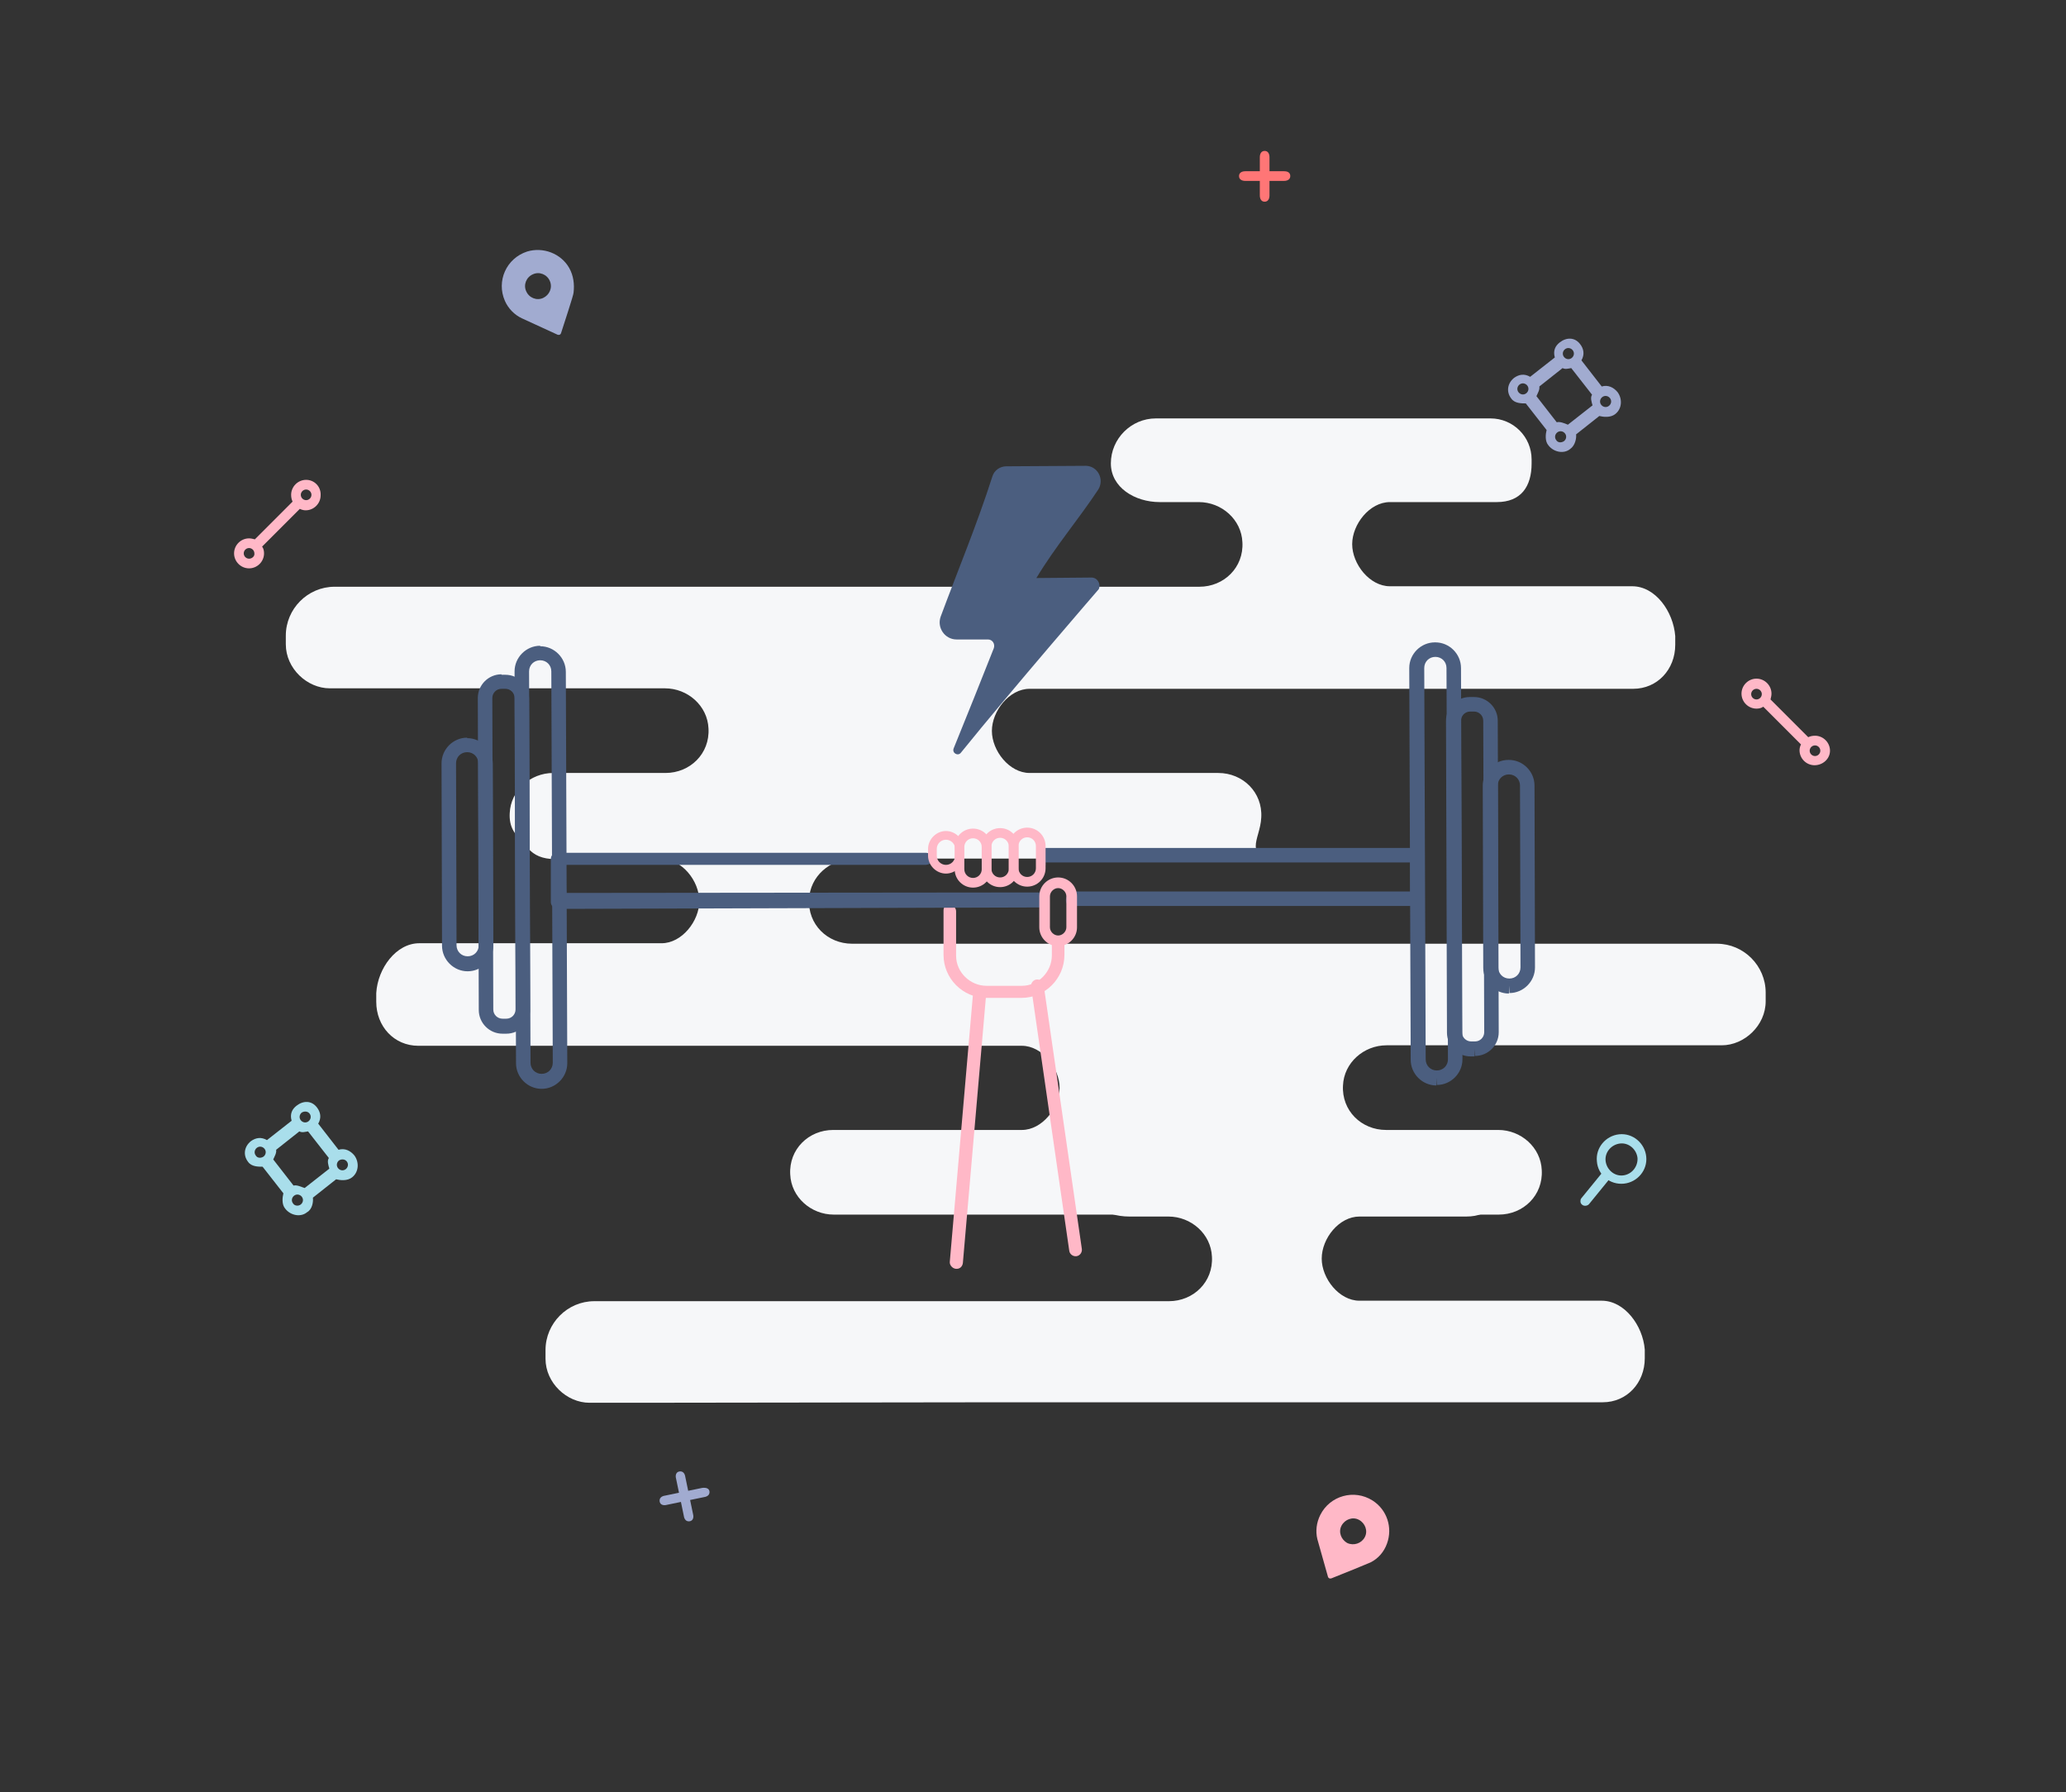 <?xml version="1.0" encoding="utf-8"?>
<!-- Generator: Adobe Illustrator 19.0.0, SVG Export Plug-In . SVG Version: 6.00 Build 0)  -->
<svg version="1.1" id="Layer_1" xmlns="http://www.w3.org/2000/svg" xmlns:xlink="http://www.w3.org/1999/xlink" x="0px" y="0px"
	 viewBox="0 0 427.2 370.5" enable-background="new 0 0 427.2 370.5" xml:space="preserve">
<rect x="0" y="0" width="427.2" height="370.5" fill="#333333" stroke="none"/>
<g id="XMLID_66_">
	<path id="XMLID_68_" fill="#F6F7F9" d="M206.6,289.9h124.8c5,0,8.7-4,8.7-9.1V279c-0.4-5-4.2-10.1-8.9-10.1h-50.1
		c-4.2,0-7.8-4.6-7.8-8.7c0-4.2,3.6-8.7,7.8-8.7h22.1c5,0,7.2-3.2,7.2-8v-0.8c0-4.7-3.8-8.5-8.5-8.5h-69.2c-5.1,0-9.3,4.2-9.3,9.3
		c0,5,5,8,10.1,8h8.1c4.7,0,8.8,3.6,9,8.3c0.3,5.2-3.8,9.2-8.9,9.2H122.9c-5.6,0-10.1,4.6-10.1,10.1v1.8c0,5,4.4,9.1,9.1,9.1h9.3"/>
	<path id="XMLID_69_" fill="#F6F7F9" d="M337.5,121.2h-50.1c-4.2,0-7.8-4.6-7.8-8.7s3.6-8.7,7.8-8.7h22.1c5,0,7.2-3.2,7.2-8V95
		c0-4.7-3.8-8.5-8.5-8.5h-69.2c-5.1,0-9.3,4.2-9.3,9.3c0,5,5,8,10.1,8h8.1c4.7,0,8.8,3.6,9,8.3c0.3,5.2-3.8,9.2-8.9,9.2H69.2
		c-5.6,0-10.1,4.6-10.1,10.1v1.8c0,5,4.4,9.1,9.1,9.1h69.3c4.7,0,8.8,3.6,9,8.3c0.3,5.2-3.8,9.2-8.9,9.2h-23.2c-4.7,0-8.8,3.6-9,8.3
		c-0.3,5.2,3.8,9.2,22.3,9.4h137.5c-8.7-0.2-4.6-3.8-4.4-8.5c0.3-5.2-3.8-9.2-8.9-9.2h-39c-4.2,0-7.8-4.6-7.8-8.7s3.6-8.7,7.8-8.7
		h124.8c5,0,8.7-4,8.7-9.1v-1.8C346,126.4,342.3,121.2,337.5,121.2z"/>
	<path id="XMLID_70_" fill="#F6F7F9" d="M86.7,195h50.1c4.2,0,7.8-4.6,7.8-8.7c0-4.2-3.6-8.7-7.8-8.7h-22.1c-5,0-7.2-3.2-7.2-8v-0.8
		c0-4.7,3.8-8.5,8.5-8.5h69.2c5.1,0,9.3,4.2,9.3,9.3c0,5-5,8-10.1,8h-8.1c-4.7,0-8.8,3.6-9,8.3c-0.3,5.2,3.8,9.2,8.9,9.2H355
		c5.6,0,10.1,4.6,10.1,10.1v1.8c0,5-4.4,9.1-9.1,9.1h-69.3c-4.7,0-8.8,3.6-9,8.3c-0.3,5.2,3.8,9.2,8.9,9.2h23.2c4.7,0,8.8,3.6,9,8.3
		c0.3,5.2-3.8,9.2-8.9,9.2H172.4c-4.7,0-8.8-3.6-9-8.3c-0.3-5.2,3.8-9.2,8.9-9.2h39c4.2,0,7.8-4.6,7.8-8.7s-3.6-8.7-7.8-8.7H86.5
		c-5,0-8.7-4-8.7-9.1v-1.8C78.1,200.2,81.9,195,86.7,195z"/>
	<path id="XMLID_74_" fill="#FFB8C7" d="M63.3,99.2c-1.7,0-3.1,1.4-3.1,3.1c0,0.5,0.1,1,0.3,1.4l-7.8,7.8c-0.4-0.1-0.8-0.2-1.2-0.2
		c-1.7,0-3.1,1.4-3.1,3.1c0,1.7,1.4,3.1,3.1,3.1c1.7,0,3.1-1.4,3.1-3.1c0-0.5-0.1-1-0.4-1.4l7.8-7.8c0.4,0.2,0.8,0.3,1.2,0.3
		c1.7,0,3.1-1.4,3.1-3.1C66.4,100.6,65,99.2,63.3,99.2z M51.5,115.5c-0.6,0-1.1-0.5-1.1-1.1c0-0.6,0.5-1.1,1.1-1.1s1.1,0.5,1.1,1.1
		C52.7,115,52.1,115.5,51.5,115.5z M63.3,103.4c-0.6,0-1.1-0.5-1.1-1.1c0-0.6,0.5-1.1,1.1-1.1c0.6,0,1.1,0.5,1.1,1.1
		C64.4,102.9,63.9,103.4,63.3,103.4z"/>
	<path id="XMLID_78_" fill="#FFB8C7" d="M378.4,155.2c0-1.7-1.4-3.1-3.1-3.1c-0.5,0-1,0.1-1.4,0.3l-7.8-7.8c0.1-0.4,0.2-0.8,0.2-1.2
		c0-1.7-1.4-3.1-3.1-3.1s-3.1,1.4-3.1,3.1s1.4,3.1,3.1,3.1c0.5,0,1-0.1,1.4-0.4l7.8,7.8c-0.2,0.4-0.3,0.8-0.3,1.2
		c0,1.7,1.4,3.1,3.1,3.1S378.4,156.9,378.4,155.2z M362.1,143.5c0-0.6,0.5-1.1,1.1-1.1c0.6,0,1.1,0.5,1.1,1.1s-0.5,1.1-1.1,1.1
		C362.6,144.6,362.1,144.1,362.1,143.5z M374.2,155.2c0-0.6,0.5-1.1,1.1-1.1c0.6,0,1.1,0.5,1.1,1.1c0,0.6-0.5,1.1-1.1,1.1
		C374.7,156.3,374.2,155.8,374.2,155.2z"/>
	<path id="XMLID_85_" fill="#A1ABD0" d="M325.9,89.8l4.8-3.8c0.8,0.2,2.3,0.4,3.3-0.4c1.4-1.1,1.5-3.1,0.5-4.5c-0.8-1-2-1.6-3.3-1.2
		l-4.2-5.4c0.7-1.2,0.5-2.4-0.3-3.4c-1.1-1.4-2.8-1.4-4.2-0.3c-0.9,0.7-1.4,1.7-1,3.1l-5.1,4c-1.2-0.7-2.3-0.5-3.3,0.2
		c-1.4,1.1-1.7,2.9-0.6,4.3c0.7,1,2.1,1,3,1l4.3,5.5c-0.2,0.8-0.4,2.3,0.4,3.2c1.1,1.4,3.2,1.8,4.5,0.7
		C325.7,92.1,326,90.6,325.9,89.8z M321.9,87.3l-4.2-5.4c0.3-0.7,0.7-1.3,0.6-2l4.8-3.8c0.6,0.3,1.1,0.1,1.8,0l4.3,5.5
		c-0.4,0.6-0.1,1.5,0.1,2.2l-5.1,4C323.5,87.5,322.5,87.1,321.9,87.3z M332.9,82.3c0.4,0.5,0.3,1.2-0.2,1.6
		c-0.5,0.4-1.2,0.3-1.6-0.2c-0.4-0.5-0.3-1.2,0.2-1.6C331.8,81.7,332.5,81.8,332.9,82.3z M325.2,72.4c0.4,0.5,0.3,1.2-0.2,1.6
		c-0.5,0.4-1.2,0.3-1.6-0.2c-0.4-0.5-0.3-1.2,0.2-1.6C324.1,71.8,324.8,71.9,325.2,72.4z M314,81.1c-0.4-0.5-0.3-1.2,0.2-1.6
		c0.5-0.4,1.2-0.3,1.6,0.2c0.4,0.5,0.3,1.2-0.2,1.6C315.1,81.7,314.4,81.6,314,81.1z M321.8,91c-0.4-0.5-0.3-1.2,0.2-1.6
		c0.5-0.4,1.2-0.3,1.6,0.2c0.4,0.5,0.3,1.2-0.2,1.6C322.8,91.6,322.1,91.5,321.8,91z"/>
	<path id="XMLID_92_" fill="#A9DEEB" d="M64.7,247.6l4.8-3.8c0.8,0.2,2.3,0.4,3.3-0.4c1.4-1.1,1.5-3.1,0.5-4.5c-0.8-1-2-1.6-3.3-1.2
		l-4.2-5.4c0.7-1.2,0.5-2.4-0.3-3.4c-1.1-1.4-2.8-1.4-4.2-0.3c-0.9,0.7-1.4,1.7-1,3.1l-5.1,4c-1.2-0.7-2.3-0.5-3.3,0.2
		c-1.4,1.1-1.7,2.9-0.6,4.3c0.7,1,2.1,1,3,1l4.3,5.5c-0.2,0.8-0.4,2.3,0.4,3.2c1.1,1.4,3.2,1.8,4.5,0.7
		C64.6,250,64.8,248.4,64.7,247.6z M60.7,245.1l-4.2-5.4c0.3-0.7,0.7-1.3,0.6-2l4.8-3.8c0.6,0.3,1.1,0.1,1.8,0l4.3,5.5
		c-0.4,0.6-0.1,1.5,0.1,2.2l-5.1,4C62.3,245.4,61.4,244.9,60.7,245.1z M71.7,240.1c0.4,0.5,0.3,1.2-0.2,1.6
		c-0.5,0.4-1.2,0.3-1.6-0.2c-0.4-0.5-0.3-1.2,0.2-1.6C70.6,239.6,71.3,239.6,71.7,240.1z M64,230.2c0.4,0.5,0.3,1.2-0.2,1.6
		c-0.5,0.4-1.2,0.3-1.6-0.2c-0.4-0.5-0.3-1.2,0.2-1.6C62.9,229.7,63.6,229.7,64,230.2z M52.9,238.9c-0.4-0.5-0.3-1.2,0.2-1.6
		c0.5-0.4,1.2-0.3,1.6,0.2c0.4,0.5,0.3,1.2-0.2,1.6C53.9,239.5,53.2,239.4,52.9,238.9z M60.6,248.8c-0.4-0.5-0.3-1.2,0.2-1.6
		c0.5-0.4,1.2-0.3,1.6,0.2c0.4,0.5,0.3,1.2-0.2,1.6C61.7,249.4,60.9,249.3,60.6,248.8z"/>
	<path id="XMLID_95_" fill="#A1ABD0" d="M117.7,55.4c-1.7-3-5.4-4.4-8.7-3.4c-4.3,1.4-6.4,6.1-4.6,10.2c0.7,1.6,2,2.9,3.5,3.6
		l7.4,3.4c0.3,0.1,0.6,0,0.7-0.3c0.6-1.9,2.6-7.9,2.6-8.4l0,0l0,0C118.8,58.8,118.6,57,117.7,55.4z M112.3,61.6
		c-1.3,0.6-2.9,0-3.5-1.4c-0.6-1.3,0-2.9,1.4-3.5c1.3-0.6,2.9,0,3.5,1.4S113.6,61,112.3,61.6z"/>
	<path id="XMLID_98_" fill="#FFB8C7" d="M286.8,319.1c1.2-3.3,0-7-3-8.9c-3.8-2.4-8.8-1-10.8,3c-0.8,1.6-1,3.4-0.6,5l2.2,7.8
		c0.1,0.3,0.4,0.4,0.7,0.3c1.8-0.7,7.7-3.1,8.1-3.3l0,0l0,0C285,322.2,286.2,320.8,286.8,319.1z M278.6,319
		c-1.3-0.7-1.9-2.3-1.2-3.6c0.7-1.3,2.3-1.9,3.6-1.2c1.3,0.7,1.9,2.3,1.2,3.6C281.5,319.1,279.9,319.6,278.6,319z"/>
	<path id="XMLID_99_" fill="#FF7676" d="M265.5,35.4h-3v-2.9c0-0.7-0.3-1.3-1-1.3s-1,0.6-1,1.3v2.9h-3c-0.7,0-1.3,0.3-1.3,1
		s0.6,1,1.3,1h3v3c0,0.7,0.3,1.3,1,1.3s1-0.6,1-1.3v-3h3c0.7,0,1.3-0.3,1.3-1S266.3,35.4,265.5,35.4z"/>
	<path id="XMLID_100_" fill="#A1ABD0" d="M145.2,307.6l-2.9,0.6l-0.6-2.9c-0.1-0.7-0.5-1.2-1.2-1.1c-0.7,0.1-0.9,0.8-0.7,1.5
		l0.6,2.9l-2.9,0.6c-0.7,0.1-1.2,0.5-1.1,1.2s0.8,0.9,1.5,0.7l2.9-0.6l0.6,2.9c0.1,0.7,0.5,1.2,1.2,1.1c0.7-0.1,0.9-0.8,0.7-1.5
		l-0.6-2.9l2.9-0.6c0.7-0.1,1.2-0.5,1.1-1.2C146.6,307.7,146,307.5,145.2,307.6z"/>
	<path id="XMLID_103_" fill="#A9DEEB" d="M330.2,240.1c-0.3-2.8,1.8-5.3,4.6-5.6c2.8-0.3,5.3,1.8,5.6,4.6c0.3,2.8-1.8,5.3-4.6,5.6
		C332.9,245,330.4,242.9,330.2,240.1z M338.6,239.4c-0.2-1.8-1.8-3.2-3.6-3c-1.8,0.2-3.2,1.8-3,3.6c0.2,1.8,1.8,3.2,3.6,3
		C337.4,242.8,338.7,241.2,338.6,239.4z"/>
	<path id="XMLID_104_" fill="#A9DEEB" d="M326.8,248.4c0-0.2,0-0.5,0.2-0.7l4.4-5.4c0.3-0.4,1-0.5,1.4-0.2c0.4,0.3,0.5,1,0.2,1.4
		l-4.4,5.4c-0.3,0.4-1,0.5-1.4,0.2C326.9,248.9,326.8,248.6,326.8,248.4z"/>
	<path id="XMLID_105_" fill="#4B5E7F" d="M227.1,101.2c-4.1,6.2-8.9,11.8-12.8,18.3l11.4-0.1c1.2,0,2,1.3,1.5,2.4
		c0,0-18,20.8-28.5,33.8c-0.6,0.8-1.9,0.1-1.5-0.9c2.4-5.9,6.1-15.1,8.3-20.7c0.3-0.9-0.3-1.8-1.2-1.8l-6.5,0
		c-2.4,0-4.1-2.4-3.3-4.7c3.6-9.7,7.5-19,10.7-29c0.4-1.3,1.6-2.1,2.9-2.1l16.5-0.1C227,96.4,228.4,99.1,227.1,101.2z"/>
	<path id="XMLID_106_" fill="#FFB8C7" d="M195.1,188.2l0,9.2c0,4.9,4,8.9,8.9,8.9l0,0v-0.8l0,0.8l0,0v-0.8l0,0.8l0,0l7.2,0
		c4.9,0,8.9-4,8.9-8.9l0,0h-0.8l0.8,0l0,0h-0.8l0.8,0l0,0l0-2.2c0-0.7-0.6-1.3-1.3-1.3c-0.7,0-1.3,0.6-1.3,1.3l0,2.2l1.3,0l-1.3,0
		l0,0.1c0,3.4-2.8,6.3-6.2,6.3l-7.2,0l0,1.3l0-1.3l-0.1,0c-3.4,0-6.3-2.8-6.3-6.2l0-9.2c0-0.7-0.6-1.3-1.3-1.3
		C195.7,186.8,195.1,187.4,195.1,188.2L195.1,188.2z"/>
	<path id="XMLID_110_" fill="#4B5E7F" d="M215.6,184.5L215.6,184.5l-98.5,0.1l-0.2-5.8l74.4,0c0.8,0,1.5-0.4,1.5-1.3
		s-0.7-1.2-1.5-1.2h-75.9c-0.8,0-1.5,0.4-1.5,1.3l0,8.9c0,0.8,0.7,1.4,1.5,1.4l100.1-0.3c0.8,0,1.5-0.8,1.5-1.7
		C217.1,185.3,216.4,184.5,215.6,184.5z"/>
	<path id="XMLID_109_" fill="#4B5E7F" d="M216.2,178.3l75.4,0l0,6l-69.8,0c-0.8,0-1.4,1-1.4,1.8c0,0.8,0.5,1.2,1.4,1.2h71.3
		c0.8,0,1.5-0.7,1.5-1.5l0-9c0-0.4-0.2-0.8-0.4-1.1c-0.3-0.3-0.7-0.4-1.1-0.4l-76.9,0c-0.8,0-1.5,0.7-1.5,1.5c0,0.8,0.7,2.1,1.5,2.1
		L216.2,178.3z"/>
	<path id="XMLID_111_" fill="#4B5E7F" d="M297.1,222.8v-1.5v1l0-1h0v1l0-1l0,0c-1.3,0-2.3-1-2.3-2.3l-0.3-80.9l0,0l-1,0l1,0l0,0
		l-1,0l1,0c0-1.3,1-2.3,2.3-2.3l0,0l0-1v1l0,0l0-1v1c1.3,0,2.3,1,2.3,2.3l0.3,80.9v0h1l-1,0v0h1l-1,0l0,0c0,1.3-1,2.3-2.3,2.3h0
		V222.8l0,1.5c2.9,0,5.3-2.4,5.3-5.3h-1l1,0v0h-1l1,0l0,0v0l-0.3-80.9c0-2.9-2.4-5.3-5.3-5.3l-0.1,0l0,1.5l0-1.5
		c-2.9,0-5.3,2.4-5.3,5.3l0,0.1l1.5,0l-1.5,0l0.3,80.9c0,2.9,2.4,5.3,5.3,5.3v-1l0,1h0v-1l0,1l0,0h0L297.1,222.8z"/>
	<path id="XMLID_112_" fill="#4B5E7F" d="M305,216.8l0-1.5l-0.8,0h0v1.1l0-1.1h0v1.1l0-1.1l0,0c-1,0-1.9-0.8-1.9-1.9l-0.2-64.4l0,0
		l-1.1,0l1.1,0l0,0l-1.1,0l1.1,0c0-1,0.8-1.9,1.9-1.9l0.8,0l0,0l0-1.1l0,1.1l0,0l0-1.1l0,1.1c1,0,1.9,0.8,1.9,1.9l0.2,64.4v0h1.1
		l-1.1,0v0h1.1l-1.1,0l0,0c0,1-0.8,1.9-1.9,1.9L305,216.8l0,1.5c2.7,0,4.9-2.2,4.9-4.9h-1.1l1.1,0v0h-1.1l1.1,0l0,0v0l-0.2-64.4
		c0-2.7-2.2-4.9-4.9-4.9l-0.1,0l0,1.5l0-1.5l-0.8,0c-2.7,0-4.9,2.2-4.9,4.9l0,0.1l1.5,0l-1.5,0l0.2,64.4c0,2.7,2.2,4.9,4.9,4.9v-1.1
		l0,1.1l0,0v-1.1l0,1.1l0,0h0l0.8,0L305,216.8z"/>
	<path id="XMLID_113_" fill="#4B5E7F" d="M312.1,203.8v-1.5v1l0-1h0v1l0-1l0,0c-1.3,0-2.3-1-2.3-2.3l-0.1-37.6l0,0l-1,0l1,0l0,0
		l-1,0l1,0c0-1.3,1-2.3,2.3-2.3l0,0l0-1l0,1l0,0l0-1l0,1c1.3,0,2.3,1,2.3,2.3l0.1,37.6v0h1l-1,0v0h1l-1,0l0,0c0,1.3-1,2.3-2.3,2.3h0
		V203.8l0,1.5c2.9,0,5.3-2.4,5.3-5.3h-1l1,0v0h-1l1,0l0,0v0l-0.1-37.6c0-2.9-2.4-5.3-5.3-5.3l-0.1,0l0,1.5l0-1.5
		c-2.9,0-5.3,2.4-5.3,5.3l0,0.1l1.5,0l-1.5,0l0.1,37.6c0,2.9,2.4,5.3,5.3,5.3v-1l0,1h0v-1l0,1l0,0h0L312.1,203.8z"/>
	<path id="XMLID_114_" fill="#4B5E7F" d="M111.7,135l0,1.5l0-1v1l0,0l0-1v1c1.3,0,2.3,1,2.3,2.3l0.3,80.9v0h1l-1,0v0h1l-1,0l0,0
		c0,1.3-1,2.3-2.3,2.3h0v1l0-1h0v1l0-1l0,0c-1.3,0-2.3-1-2.3-2.3l-0.3-80.9l0,0l-1,0h1l0,0l-1,0h1c0-1.3,1-2.3,2.3-2.3l0,0
		L111.7,135l0-1.5c-2.9,0-5.3,2.4-5.3,5.3l0,0.1l1.5,0l-1.5,0l0.3,80.9c0,2.9,2.4,5.3,5.3,5.3v-1l0,1h0v-1l0,1l0,0h0
		c2.9,0,5.3-2.4,5.3-5.3h-1l1,0v0h-1l1,0l0,0v0l-0.3-80.9c0-2.9-2.4-5.3-5.3-5.3l-0.1,0L111.7,135l0-1.5L111.7,135z"/>
	<path id="XMLID_115_" fill="#4B5E7F" d="M103.7,140.9l0,1.5l0.8,0l0,0l0-1.1v1.1l0,0l0-1.1v1.1c1,0,1.9,0.8,1.9,1.9l0.2,64.4v0h1.1
		l-1.1,0v0h1.1l-1.1,0l0,0c0,1-0.8,1.9-1.9,1.9l-0.8,0h0v1.1l0-1.1h0v1.1l0-1.1l0,0c-1,0-1.9-0.8-1.9-1.9l-0.2-64.4l0,0l-1.1,0h1.1
		l0,0l-1.1,0h1.1c0-1,0.8-1.9,1.9-1.9L103.7,140.9l0-1.5c-2.7,0-4.9,2.2-4.9,4.9l0,0.1l1.5,0l-1.5,0l0.2,64.4c0,2.7,2.2,4.9,4.9,4.9
		v-1.1l0,1.1h0v-1.1l0,1.1l0,0h0l0.8,0c2.7,0,4.9-2.2,4.9-4.9h-1.1l1.1,0v0h-1.1l1.1,0l0,0v0l-0.2-64.4c0-2.7-2.2-4.9-4.9-4.9
		l-0.1,0l0,1.5l0-1.5l-0.8,0L103.7,140.9z"/>
	<path id="XMLID_116_" fill="#4B5E7F" d="M96.6,154l0,1.5l0-1v1l0,0l0-1v1c1.3,0,2.3,1,2.3,2.3l0.1,37.6v0h1l-1,0v0h1l-1,0l0,0
		c0,1.3-1,2.3-2.3,2.3h0v1l0-1h0v1l0-1l0,0c-1.3,0-2.3-1-2.3-2.3l-0.1-37.6l0,0l-1,0l1,0l0,0l-1,0l1,0c0-1.3,1-2.3,2.3-2.3l0,0
		L96.6,154l0-1.5c-2.9,0-5.3,2.4-5.3,5.3l0,0.1l1.5,0l-1.5,0l0.1,37.6c0,2.9,2.4,5.3,5.3,5.3v-1l0,1h0v-1l0,1l0,0h0
		c2.9,0,5.3-2.4,5.3-5.3h-1l1,0v0h-1l1,0l0,0v0l-0.1-37.6c0-2.9-2.4-5.3-5.3-5.3l-0.1,0L96.6,154l0-1.5L96.6,154z"/>
	<path id="XMLID_117_" fill="#FFB8C7" d="M223.7,258.2l-7.9-54.6c-0.1-0.7-0.8-1.2-1.5-1.1s-1.2,0.8-1.1,1.5l7.9,54.6
		c0.1,0.7,0.8,1.2,1.5,1.1S223.8,258.9,223.7,258.2"/>
	<path id="XMLID_118_" fill="#FFB8C7" d="M199.1,261.1l4.8-55.4c0.1-0.7-0.5-1.4-1.2-1.5c-0.7-0.1-1.4,0.5-1.5,1.2l-4.8,55.4
		c-0.1,0.7,0.5,1.4,1.2,1.5C198.4,262.4,199,261.9,199.1,261.1"/>
	<path id="XMLID_119_" fill="#FFB8C7" d="M195.6,179.7l0,0.9c2,0,3.7-1.7,3.7-3.7v0l-0.8,0l0.8,0.1l0-0.1l-0.8,0l0.8,0.1l0-0.1
		l0-1.4c0-2-1.7-3.7-3.7-3.7v0.6l0-0.6h0v0.6l0-0.6l-0.1,0l0.1,0.9l0-0.9c-2,0-3.7,1.7-3.7,3.7h0.6l-0.6,0v0h0.6l-0.6,0l0,0.1
		l0.9-0.1l-0.9,0l0,1.4c0,2,1.7,3.7,3.7,3.7h0L195.6,179.7l-0.1,0.9l0.1,0L195.6,179.7l-0.1,0.9l0.1,0L195.6,179.7l0.1-0.9l-0.1,0h0
		l0,0.5v-0.5h0l0,0.5v-0.5c-1,0-1.9-0.8-1.9-1.9l0-1.4l0-0.1l-0.8,0.1h0.8l0-0.1l-0.8,0.1h0.8h-0.6l0.6,0v0h-0.6l0.6,0v0
		c0-1,0.8-1.9,1.9-1.9l0.1,0l-0.1-0.8v0.8l0.1,0l-0.1-0.8v0.8V173l0,0.6h0V173l0,0.6h0c1,0,1.9,0.8,1.9,1.9l0,1.4l0.9,0l-0.9-0.1
		l0,0.1v0l0.5,0h-0.5v0l0.5,0h-0.5c0,1-0.8,1.9-1.9,1.9L195.6,179.7l0.1-0.9L195.6,179.7z"/>
	<path id="XMLID_120_" fill="#FFB8C7" d="M201.2,182.5l0,1c2.1,0,3.8-1.7,3.8-3.8v0l-0.9,0l0.9,0.1l0-0.1l-0.9,0l0.9,0.1l0-0.1
		l0-4.6c0-2.1-1.7-3.8-3.8-3.8v0.7l0-0.7h0v0.7l0-0.7l-0.1,0l0.1,1l0-1c-2.1,0-3.8,1.7-3.8,3.8h0.7l-0.7,0v0h0.7l-0.7,0l0,0.1l1-0.1
		l-1,0l0,4.6c0,2.1,1.7,3.8,3.8,3.8h0L201.2,182.5l-0.1,1l0.1,0L201.2,182.5l-0.1,1l0.1,0L201.2,182.5l0.1-1l-0.1,0h0l0,0.6l0-0.6h0
		l0,0.6l0-0.6c-1,0-1.8-0.8-1.8-1.8l0-4.6l0-0.1l-0.9,0.1h0.9l0-0.1l-0.9,0.1h0.9h-0.7l0.7,0l0,0h-0.7l0.7,0l0,0
		c0-1,0.8-1.8,1.8-1.8l0.1,0l-0.1-0.9l0,0.9l0.1,0l-0.1-0.9l0,0.9v-0.7l0,0.7l0,0v-0.7l0,0.7l0,0c1,0,1.8,0.8,1.8,1.8l0,4.6l1,0
		l-1-0.1l0,0.1v0l0.6,0l-0.6,0v0l0.6,0l-0.6,0c0,1-0.8,1.8-1.8,1.8L201.2,182.5l0.1-1L201.2,182.5z"/>
	<path id="XMLID_121_" fill="#FFB8C7" d="M206.8,182.4l0,1c2.1,0,3.8-1.7,3.8-3.8v0l-0.9,0l0.9,0.1l0-0.1l-0.9,0l0.9,0.1l0-0.1
		l0-4.6c0-2.1-1.7-3.8-3.8-3.8v0.7l0-0.7h0v0.7l0-0.7l-0.1,0l0.1,1l0-1c-2.1,0-3.8,1.7-3.8,3.8h0.7l-0.7,0v0h0.7l-0.7,0l0,0.1l1-0.1
		l-1,0l0,4.6c0,2.1,1.7,3.8,3.8,3.8h0L206.8,182.4l-0.1,1l0.1,0L206.8,182.4l-0.1,1l0.1,0L206.8,182.4l0.1-1l-0.1,0h0l0,0.6l0-0.6h0
		l0,0.6l0-0.6c-1,0-1.8-0.8-1.8-1.8l0-4.6l0-0.1l-0.9,0.1h0.9l0-0.1l-0.9,0.1h0.9h-0.7l0.7,0l0,0h-0.7l0.7,0l0,0
		c0-1,0.8-1.8,1.8-1.8l0.1,0l-0.1-0.9l0,0.9l0.1,0l-0.1-0.9l0,0.9v-0.7l0,0.7l0,0v-0.7l0,0.7l0,0c1,0,1.8,0.8,1.8,1.8l0,4.6l1,0
		l-1-0.1l0,0.1v0l0.6,0l-0.6,0v0l0.6,0l-0.6,0c0,1-0.8,1.8-1.8,1.8L206.8,182.4l0.1-1L206.8,182.4z"/>
	<path id="XMLID_122_" fill="#FFB8C7" d="M212.4,182.3l0,1c2.1,0,3.8-1.7,3.8-3.8v0l-0.9,0l0.9,0.1l0-0.1l-0.9,0l0.9,0.1l0-0.1
		l0-4.6c0-2.1-1.7-3.8-3.8-3.8v0.7l0-0.7h0v0.7l0-0.7l-0.1,0l0.1,1l0-1c-2.1,0-3.8,1.7-3.8,3.8h0.7l-0.7,0v0h0.7l-0.7,0l0,0.1l1-0.1
		l-1,0l0,4.6c0,2.1,1.7,3.8,3.8,3.8h0L212.4,182.3l-0.1,1l0.1,0L212.4,182.3l-0.1,1l0.1,0L212.4,182.3l0.1-1l-0.1,0h0l0,0.6l0-0.6h0
		l0,0.6l0-0.6c-1,0-1.8-0.8-1.8-1.8l0-4.6l0-0.1l-0.9,0.1h0.9l0-0.1l-0.9,0.1h0.9h-0.7l0.7,0l0,0h-0.7l0.7,0l0,0
		c0-1,0.8-1.8,1.8-1.8l0.1,0l-0.1-0.9l0,0.9l0.1,0l-0.1-0.9l0,0.9v-0.7l0,0.7l0,0v-0.7l0,0.7l0,0c1,0,1.8,0.8,1.8,1.8l0,4.6l1,0
		l-1-0.1l0,0.1v0l0.6,0l-0.6,0v0l0.6,0l-0.6,0c0,1-0.8,1.8-1.8,1.8L212.4,182.3l0.1-1L212.4,182.3z"/>
	<path id="XMLID_123_" fill="#FFB8C7" d="M218.8,194.5l0,1.1c2.1,0,3.9-1.7,3.9-3.9l0,0l-1,0l1,0.1l0-0.1l-1,0l1,0.1l0-0.1l0-6.4
		c0-2.1-1.7-3.9-3.9-3.9v0.8l0-0.8h0v0.8l0-0.8l-0.1,0l0.1,1.1l0-1.1c-2.1,0-3.9,1.7-3.9,3.9h0.8l-0.8,0l0,0h0.8l-0.8,0l0,0.1
		l1.1-0.1l-1.1,0l0,6.4c0,2.1,1.7,3.9,3.9,3.9l0,0L218.8,194.5l-0.1,1.1l0.1,0L218.8,194.5l-0.1,1.1l0.1,0L218.8,194.5l0.1-1.1
		l-0.1,0h0l0,0.7v-0.7h0l0,0.7v-0.7c-0.9,0-1.7-0.8-1.7-1.7l0-6.4l0-0.1l-1,0.1h1l0-0.1l-1,0.1h1h-0.8l0.8,0v0h-0.8l0.8,0l0,0
		c0-0.9,0.8-1.7,1.7-1.7l0.1,0l-0.1-1v1l0.1,0l-0.1-1v1v-0.8l0,0.8h0v-0.8l0,0.8l0,0c0.9,0,1.7,0.8,1.7,1.7l0,6.4l1.1,0l-1.1-0.1
		l0,0.1v0l0.7,0h-0.7v0l0.7,0h-0.7c0,0.9-0.8,1.7-1.7,1.7L218.8,194.5l0.1-1.1L218.8,194.5z"/>
</g>
</svg>
